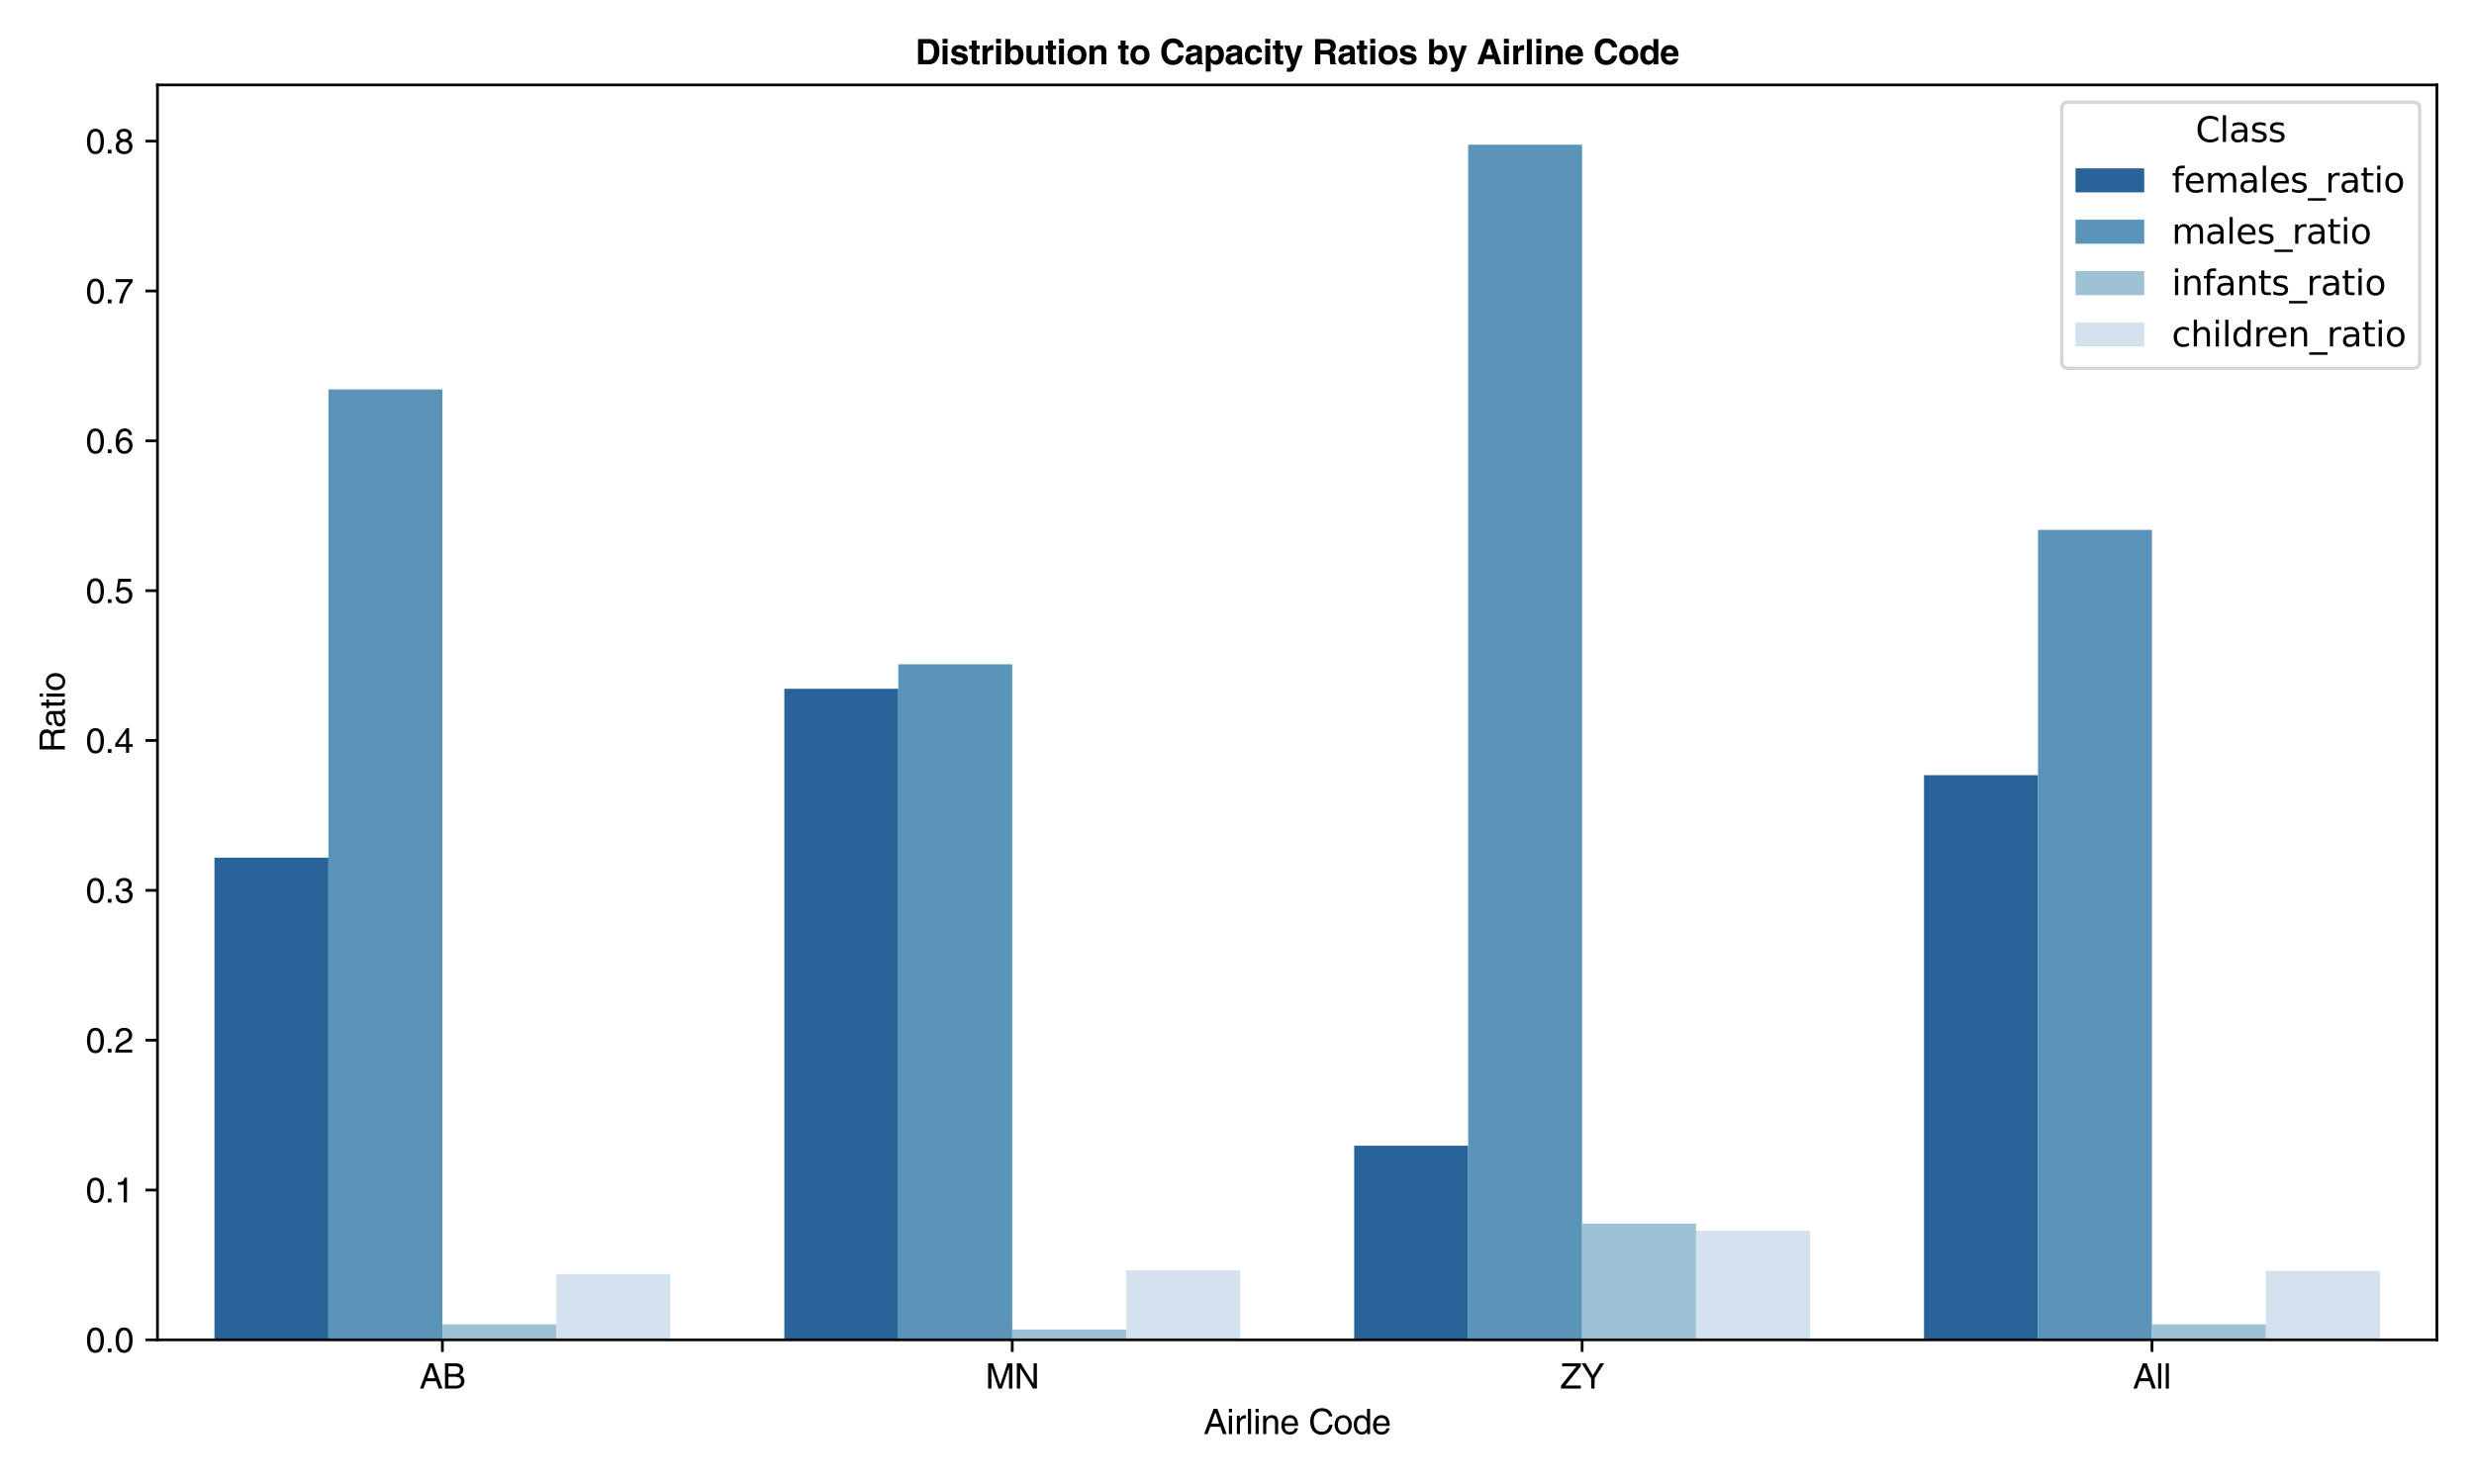 <?xml version="1.0" encoding="utf-8" standalone="no"?>
<!DOCTYPE svg PUBLIC "-//W3C//DTD SVG 1.1//EN"
  "http://www.w3.org/Graphics/SVG/1.1/DTD/svg11.dtd">
<svg xmlns:xlink="http://www.w3.org/1999/xlink" width="720pt" height="432pt" viewBox="0 0 720 432" xmlns="http://www.w3.org/2000/svg" version="1.1">
 <defs>
  <style type="text/css">*{stroke-linejoin: round; stroke-linecap: butt}</style>
 </defs>
 <g id="figure_1">
  <g id="patch_1">
   <path d="M 0 432 
L 720 432 
L 720 0 
L 0 0 
z
" style="fill: #ffffff"/>
  </g>
  <g id="axes_1">
   <g id="patch_2">
    <path d="M 45.83 390.04 
L 709.2 390.04 
L 709.2 24.72 
L 45.83 24.72 
z
" style="fill: #ffffff"/>
   </g>
   <g id="patch_3">
    <path d="M 62.414 390.04 
L 95.583 390.04 
L 95.583 249.686 
L 62.414 249.686 
z
" clip-path="url(#pcf939323c5)" style="fill: #296399"/>
   </g>
   <g id="patch_4">
    <path d="M 228.257 390.04 
L 261.425 390.04 
L 261.425 200.513 
L 228.257 200.513 
z
" clip-path="url(#pcf939323c5)" style="fill: #296399"/>
   </g>
   <g id="patch_5">
    <path d="M 394.099 390.04 
L 427.268 390.04 
L 427.268 333.524 
L 394.099 333.524 
z
" clip-path="url(#pcf939323c5)" style="fill: #296399"/>
   </g>
   <g id="patch_6">
    <path d="M 559.942 390.04 
L 593.11 390.04 
L 593.11 225.657 
L 559.942 225.657 
z
" clip-path="url(#pcf939323c5)" style="fill: #296399"/>
   </g>
   <g id="patch_7">
    <path d="M 95.583 390.04 
L 128.751 390.04 
L 128.751 113.354 
L 95.583 113.354 
z
" clip-path="url(#pcf939323c5)" style="fill: #5a94b9"/>
   </g>
   <g id="patch_8">
    <path d="M 261.425 390.04 
L 294.594 390.04 
L 294.594 193.377 
L 261.425 193.377 
z
" clip-path="url(#pcf939323c5)" style="fill: #5a94b9"/>
   </g>
   <g id="patch_9">
    <path d="M 427.268 390.04 
L 460.436 390.04 
L 460.436 42.116 
L 427.268 42.116 
z
" clip-path="url(#pcf939323c5)" style="fill: #5a94b9"/>
   </g>
   <g id="patch_10">
    <path d="M 593.11 390.04 
L 626.279 390.04 
L 626.279 154.26 
L 593.11 154.26 
z
" clip-path="url(#pcf939323c5)" style="fill: #5a94b9"/>
   </g>
   <g id="patch_11">
    <path d="M 128.751 390.04 
L 161.92 390.04 
L 161.92 385.513 
L 128.751 385.513 
z
" clip-path="url(#pcf939323c5)" style="fill: #9dc2d5"/>
   </g>
   <g id="patch_12">
    <path d="M 294.594 390.04 
L 327.762 390.04 
L 327.762 387.043 
L 294.594 387.043 
z
" clip-path="url(#pcf939323c5)" style="fill: #9dc2d5"/>
   </g>
   <g id="patch_13">
    <path d="M 460.436 390.04 
L 493.605 390.04 
L 493.605 356.197 
L 460.436 356.197 
z
" clip-path="url(#pcf939323c5)" style="fill: #9dc2d5"/>
   </g>
   <g id="patch_14">
    <path d="M 626.279 390.04 
L 659.447 390.04 
L 659.447 385.523 
L 626.279 385.523 
z
" clip-path="url(#pcf939323c5)" style="fill: #9dc2d5"/>
   </g>
   <g id="patch_15">
    <path d="M 161.92 390.04 
L 195.088 390.04 
L 195.088 370.888 
L 161.92 370.888 
z
" clip-path="url(#pcf939323c5)" style="fill: #d4e1ee"/>
   </g>
   <g id="patch_16">
    <path d="M 327.762 390.04 
L 360.931 390.04 
L 360.931 369.81 
L 327.762 369.81 
z
" clip-path="url(#pcf939323c5)" style="fill: #d4e1ee"/>
   </g>
   <g id="patch_17">
    <path d="M 493.605 390.04 
L 526.773 390.04 
L 526.773 358.289 
L 493.605 358.289 
z
" clip-path="url(#pcf939323c5)" style="fill: #d4e1ee"/>
   </g>
   <g id="patch_18">
    <path d="M 659.447 390.04 
L 692.616 390.04 
L 692.616 369.963 
L 659.447 369.963 
z
" clip-path="url(#pcf939323c5)" style="fill: #d4e1ee"/>
   </g>
   <g id="patch_19">
    <path d="M 128.751 390.04 
L 128.751 390.04 
L 128.751 390.04 
L 128.751 390.04 
z
" clip-path="url(#pcf939323c5)" style="fill: #296399"/>
   </g>
   <g id="patch_20">
    <path d="M 128.751 390.04 
L 128.751 390.04 
L 128.751 390.04 
L 128.751 390.04 
z
" clip-path="url(#pcf939323c5)" style="fill: #5a94b9"/>
   </g>
   <g id="patch_21">
    <path d="M 128.751 390.04 
L 128.751 390.04 
L 128.751 390.04 
L 128.751 390.04 
z
" clip-path="url(#pcf939323c5)" style="fill: #9dc2d5"/>
   </g>
   <g id="patch_22">
    <path d="M 128.751 390.04 
L 128.751 390.04 
L 128.751 390.04 
L 128.751 390.04 
z
" clip-path="url(#pcf939323c5)" style="fill: #d4e1ee"/>
   </g>
   <g id="matplotlib.axis_1">
    <g id="xtick_1">
     <g id="line2d_1">
      <defs>
       <path id="m47293a3d0d" d="M 0 0 
L 0 3.5 
" style="stroke: #000000; stroke-width: 0.8"/>
      </defs>
      <g>
       <use xlink:href="#m47293a3d0d" x="128.751" y="390.04" style="stroke: #000000; stroke-width: 0.8"/>
      </g>
     </g>
     <g id="text_1">
      <!-- AB -->
      <g transform="translate(122.081 404.22) scale(0.1 -0.1)">
       <defs>
        <path id="Helvetica-41" d="M 3053 1338 
L 3507 0 
L 4186 0 
L 2522 4595 
L 1818 4595 
L 90 0 
L 730 0 
L 1210 1338 
L 3053 1338 
z
M 1402 1888 
L 2138 3910 
L 2150 3910 
L 2829 1888 
L 1402 1888 
z
" transform="scale(0.016)"/>
        <path id="Helvetica-42" d="M 1094 4064 
L 2221 4064 
C 2912 4064 3174 3821 3174 3392 
C 3174 2829 2810 2650 2214 2650 
L 1094 2650 
L 1094 4064 
z
M 474 0 
L 2451 0 
C 3469 0 4013 621 4013 1357 
C 4013 2144 3482 2355 3181 2477 
C 3686 2714 3795 3136 3795 3437 
C 3795 4064 3354 4595 2496 4595 
L 474 4595 
L 474 0 
z
M 1094 2144 
L 2317 2144 
C 2822 2144 3392 2016 3392 1370 
C 3392 858 3066 531 2419 531 
L 1094 531 
L 1094 2144 
z
" transform="scale(0.016)"/>
       </defs>
       <use xlink:href="#Helvetica-41"/>
       <use xlink:href="#Helvetica-42" x="66.7"/>
      </g>
     </g>
    </g>
    <g id="xtick_2">
     <g id="line2d_2">
      <g>
       <use xlink:href="#m47293a3d0d" x="294.594" y="390.04" style="stroke: #000000; stroke-width: 0.8"/>
      </g>
     </g>
     <g id="text_2">
      <!-- MN -->
      <g transform="translate(286.819 404.22) scale(0.1 -0.1)">
       <defs>
        <path id="Helvetica-4d" d="M 4870 0 
L 4870 4595 
L 3987 4595 
L 2682 710 
L 2669 710 
L 1357 4595 
L 467 4595 
L 467 0 
L 1069 0 
L 1069 2714 
C 1069 2848 1056 3430 1056 3853 
L 1069 3853 
L 2362 0 
L 2976 0 
L 4269 3859 
L 4282 3859 
C 4282 3430 4269 2848 4269 2714 
L 4269 0 
L 4870 0 
z
" transform="scale(0.016)"/>
        <path id="Helvetica-4e" d="M 3533 883 
L 3520 883 
L 1222 4595 
L 486 4595 
L 486 0 
L 1088 0 
L 1088 3712 
L 1101 3712 
L 3437 0 
L 4134 0 
L 4134 4595 
L 3533 4595 
L 3533 883 
z
" transform="scale(0.016)"/>
       </defs>
       <use xlink:href="#Helvetica-4d"/>
       <use xlink:href="#Helvetica-4e" x="83.3"/>
      </g>
     </g>
    </g>
    <g id="xtick_3">
     <g id="line2d_3">
      <g>
       <use xlink:href="#m47293a3d0d" x="460.436" y="390.04" style="stroke: #000000; stroke-width: 0.8"/>
      </g>
     </g>
     <g id="text_3">
      <!-- ZY -->
      <g transform="translate(454.046 404.22) scale(0.1 -0.1)">
       <defs>
        <path id="Helvetica-5a" d="M 3763 550 
L 934 550 
L 3763 4058 
L 3763 4595 
L 358 4595 
L 358 4045 
L 2963 4045 
L 147 518 
L 147 0 
L 3763 0 
L 3763 550 
z
" transform="scale(0.016)"/>
        <path id="Helvetica-59" d="M 2445 1850 
L 4179 4595 
L 3450 4595 
L 2131 2387 
L 813 4595 
L 90 4595 
L 1824 1850 
L 1824 0 
L 2445 0 
L 2445 1850 
z
" transform="scale(0.016)"/>
       </defs>
       <use xlink:href="#Helvetica-5a"/>
       <use xlink:href="#Helvetica-59" x="61.1"/>
      </g>
     </g>
    </g>
    <g id="xtick_4">
     <g id="line2d_4">
      <g>
       <use xlink:href="#m47293a3d0d" x="626.279" y="390.04" style="stroke: #000000; stroke-width: 0.8"/>
      </g>
     </g>
     <g id="text_4">
      <!-- All -->
      <g transform="translate(620.723 404.22) scale(0.1 -0.1)">
       <defs>
        <path id="Helvetica-6c" d="M 992 4595 
L 429 4595 
L 429 0 
L 992 0 
L 992 4595 
z
" transform="scale(0.016)"/>
       </defs>
       <use xlink:href="#Helvetica-41"/>
       <use xlink:href="#Helvetica-6c" x="66.7"/>
       <use xlink:href="#Helvetica-6c" x="88.9"/>
      </g>
     </g>
    </g>
    <g id="text_5">
     <!-- Airline Code -->
     <g transform="translate(350.286 417.47) scale(0.1 -0.1)">
      <defs>
       <path id="Helvetica-69" d="M 992 3347 
L 429 3347 
L 429 0 
L 992 0 
L 992 3347 
z
M 992 3955 
L 992 4595 
L 429 4595 
L 429 3955 
L 992 3955 
z
" transform="scale(0.016)"/>
       <path id="Helvetica-72" d="M 1056 1946 
C 1056 2432 1389 2842 1914 2842 
L 2125 2842 
L 2125 3424 
C 2080 3437 2048 3443 1978 3443 
C 1555 3443 1261 3181 1037 2790 
L 1024 2790 
L 1024 3347 
L 493 3347 
L 493 0 
L 1056 0 
L 1056 1946 
z
" transform="scale(0.016)"/>
       <path id="Helvetica-6e" d="M 3142 2278 
C 3142 3232 2490 3443 1971 3443 
C 1395 3443 1082 3053 960 2874 
L 947 2874 
L 947 3347 
L 416 3347 
L 416 0 
L 979 0 
L 979 1824 
C 979 2733 1542 2938 1862 2938 
C 2413 2938 2579 2643 2579 2061 
L 2579 0 
L 3142 0 
L 3142 2278 
z
" transform="scale(0.016)"/>
       <path id="Helvetica-65" d="M 2694 1050 
C 2675 800 2362 390 1830 390 
C 1184 390 858 794 858 1491 
L 3302 1491 
C 3302 2675 2829 3443 1862 3443 
C 755 3443 256 2618 256 1581 
C 256 614 813 -96 1754 -96 
C 2291 -96 2509 32 2662 134 
C 3085 416 3238 890 3258 1050 
L 2694 1050 
z
M 858 1939 
C 858 2458 1267 2938 1786 2938 
C 2470 2938 2688 2458 2720 1939 
L 858 1939 
z
" transform="scale(0.016)"/>
       <path id="Helvetica-20" transform="scale(0.016)"/>
       <path id="Helvetica-43" d="M 4314 3213 
C 4224 3981 3610 4717 2426 4717 
C 1088 4717 282 3738 282 2323 
C 282 557 1306 -122 2349 -122 
C 2694 -122 4102 -45 4358 1690 
L 3757 1690 
C 3546 621 2848 429 2445 429 
C 1306 429 922 1261 922 2342 
C 922 3552 1594 4166 2426 4166 
C 2867 4166 3539 4019 3712 3213 
L 4314 3213 
z
" transform="scale(0.016)"/>
       <path id="Helvetica-6f" d="M 224 1677 
C 224 813 710 -90 1779 -90 
C 2848 -90 3334 813 3334 1677 
C 3334 2541 2848 3443 1779 3443 
C 710 3443 224 2541 224 1677 
z
M 806 1677 
C 806 2125 973 2957 1779 2957 
C 2586 2957 2752 2125 2752 1677 
C 2752 1229 2586 397 1779 397 
C 973 397 806 1229 806 1677 
z
" transform="scale(0.016)"/>
       <path id="Helvetica-64" d="M 3194 4595 
L 2630 4595 
L 2630 2918 
L 2618 2874 
C 2483 3066 2227 3443 1619 3443 
C 730 3443 224 2714 224 1773 
C 224 973 557 -96 1696 -96 
C 2022 -96 2406 6 2650 461 
L 2662 461 
L 2662 0 
L 3194 0 
L 3194 4595 
z
M 806 1683 
C 806 2112 851 2938 1722 2938 
C 2534 2938 2624 2061 2624 1517 
C 2624 627 2067 390 1709 390 
C 1094 390 806 947 806 1683 
z
" transform="scale(0.016)"/>
      </defs>
      <use xlink:href="#Helvetica-41"/>
      <use xlink:href="#Helvetica-69" x="66.7"/>
      <use xlink:href="#Helvetica-72" x="88.9"/>
      <use xlink:href="#Helvetica-6c" x="122.2"/>
      <use xlink:href="#Helvetica-69" x="144.4"/>
      <use xlink:href="#Helvetica-6e" x="166.6"/>
      <use xlink:href="#Helvetica-65" x="222.2"/>
      <use xlink:href="#Helvetica-20" x="277.8"/>
      <use xlink:href="#Helvetica-43" x="305.6"/>
      <use xlink:href="#Helvetica-6f" x="377.8"/>
      <use xlink:href="#Helvetica-64" x="433.4"/>
      <use xlink:href="#Helvetica-65" x="489"/>
     </g>
    </g>
   </g>
   <g id="matplotlib.axis_2">
    <g id="ytick_1">
     <g id="line2d_5">
      <defs>
       <path id="m0759ba0b8a" d="M 0 0 
L -3.5 0 
" style="stroke: #000000; stroke-width: 0.8"/>
      </defs>
      <g>
       <use xlink:href="#m0759ba0b8a" x="45.83" y="390.04" style="stroke: #000000; stroke-width: 0.8"/>
      </g>
     </g>
     <g id="text_6">
      <!-- 0.0 -->
      <g transform="translate(24.932 393.63) scale(0.1 -0.1)">
       <defs>
        <path id="Helvetica-30" d="M 2720 2189 
C 2720 1062 2426 384 1779 384 
C 1133 384 838 1062 838 2189 
C 838 3315 1133 3994 1779 3994 
C 2426 3994 2720 3315 2720 2189 
z
M 3322 2189 
C 3322 3123 3072 4499 1779 4499 
C 486 4499 237 3123 237 2189 
C 237 1254 486 -122 1779 -122 
C 3072 -122 3322 1254 3322 2189 
z
" transform="scale(0.016)"/>
        <path id="Helvetica-2e" d="M 1222 678 
L 557 678 
L 557 0 
L 1222 0 
L 1222 678 
z
" transform="scale(0.016)"/>
       </defs>
       <use xlink:href="#Helvetica-30"/>
       <use xlink:href="#Helvetica-2e" x="55.6"/>
       <use xlink:href="#Helvetica-30" x="83.4"/>
      </g>
     </g>
    </g>
    <g id="ytick_2">
     <g id="line2d_6">
      <g>
       <use xlink:href="#m0759ba0b8a" x="45.83" y="346.421" style="stroke: #000000; stroke-width: 0.8"/>
      </g>
     </g>
     <g id="text_7">
      <!-- 0.1 -->
      <g transform="translate(24.932 350.011) scale(0.1 -0.1)">
       <defs>
        <path id="Helvetica-31" d="M 2298 4499 
L 1856 4499 
C 1677 3763 1376 3693 646 3642 
L 646 3194 
L 1696 3194 
L 1696 0 
L 2298 0 
L 2298 4499 
z
" transform="scale(0.016)"/>
       </defs>
       <use xlink:href="#Helvetica-30"/>
       <use xlink:href="#Helvetica-2e" x="55.6"/>
       <use xlink:href="#Helvetica-31" x="83.4"/>
      </g>
     </g>
    </g>
    <g id="ytick_3">
     <g id="line2d_7">
      <g>
       <use xlink:href="#m0759ba0b8a" x="45.83" y="302.802" style="stroke: #000000; stroke-width: 0.8"/>
      </g>
     </g>
     <g id="text_8">
      <!-- 0.2 -->
      <g transform="translate(24.932 306.392) scale(0.1 -0.1)">
       <defs>
        <path id="Helvetica-32" d="M 845 2886 
C 864 3200 902 3994 1754 3994 
C 2413 3994 2643 3539 2643 3181 
C 2643 2592 2298 2406 1818 2131 
L 1222 1786 
C 621 1434 198 934 166 0 
L 3245 0 
L 3245 531 
L 800 531 
C 826 704 960 1056 1574 1395 
L 2042 1651 
C 2714 2010 3245 2349 3245 3155 
C 3245 3994 2618 4499 1837 4499 
C 1350 4499 282 4352 282 2886 
L 845 2886 
z
" transform="scale(0.016)"/>
       </defs>
       <use xlink:href="#Helvetica-30"/>
       <use xlink:href="#Helvetica-2e" x="55.6"/>
       <use xlink:href="#Helvetica-32" x="83.4"/>
      </g>
     </g>
    </g>
    <g id="ytick_4">
     <g id="line2d_8">
      <g>
       <use xlink:href="#m0759ba0b8a" x="45.83" y="259.183" style="stroke: #000000; stroke-width: 0.8"/>
      </g>
     </g>
     <g id="text_9">
      <!-- 0.3 -->
      <g transform="translate(24.932 262.773) scale(0.1 -0.1)">
       <defs>
        <path id="Helvetica-33" d="M 1434 2074 
C 1517 2074 1606 2080 1690 2080 
C 2074 2080 2739 2010 2739 1254 
C 2739 736 2336 384 1760 384 
C 922 384 819 954 800 1376 
L 218 1376 
C 256 858 390 339 890 77 
C 1107 -38 1389 -122 1722 -122 
C 2867 -122 3341 589 3341 1325 
C 3341 1926 3027 2234 2592 2374 
L 2592 2387 
C 2835 2464 3168 2739 3168 3315 
C 3168 4000 2650 4499 1779 4499 
C 595 4499 326 3686 326 3027 
L 877 3027 
C 902 3341 954 3994 1754 3994 
C 2426 3994 2586 3552 2586 3283 
C 2586 2720 2163 2547 1728 2547 
C 1632 2547 1530 2554 1434 2560 
L 1434 2074 
z
" transform="scale(0.016)"/>
       </defs>
       <use xlink:href="#Helvetica-30"/>
       <use xlink:href="#Helvetica-2e" x="55.6"/>
       <use xlink:href="#Helvetica-33" x="83.4"/>
      </g>
     </g>
    </g>
    <g id="ytick_5">
     <g id="line2d_9">
      <g>
       <use xlink:href="#m0759ba0b8a" x="45.83" y="215.564" style="stroke: #000000; stroke-width: 0.8"/>
      </g>
     </g>
     <g id="text_10">
      <!-- 0.4 -->
      <g transform="translate(24.932 219.153) scale(0.1 -0.1)">
       <defs>
        <path id="Helvetica-34" d="M 3347 1094 
L 3347 1581 
L 2688 1581 
L 2688 4499 
L 2221 4499 
L 160 1645 
L 160 1094 
L 2125 1094 
L 2125 0 
L 2688 0 
L 2688 1094 
L 3347 1094 
z
M 2112 3622 
L 2125 3622 
L 2125 1581 
L 678 1581 
L 2112 3622 
z
" transform="scale(0.016)"/>
       </defs>
       <use xlink:href="#Helvetica-30"/>
       <use xlink:href="#Helvetica-2e" x="55.6"/>
       <use xlink:href="#Helvetica-34" x="83.4"/>
      </g>
     </g>
    </g>
    <g id="ytick_6">
     <g id="line2d_10">
      <g>
       <use xlink:href="#m0759ba0b8a" x="45.83" y="171.944" style="stroke: #000000; stroke-width: 0.8"/>
      </g>
     </g>
     <g id="text_11">
      <!-- 0.5 -->
      <g transform="translate(24.932 175.534) scale(0.1 -0.1)">
       <defs>
        <path id="Helvetica-35" d="M 1133 3853 
L 3040 3853 
L 3040 4403 
L 710 4403 
L 371 1990 
L 858 1965 
C 1069 2240 1363 2394 1690 2394 
C 2246 2394 2688 2042 2688 1395 
C 2688 832 2323 365 1741 365 
C 1235 365 845 595 787 1120 
L 205 1120 
C 314 115 1069 -122 1658 -122 
C 3066 -122 3290 960 3290 1459 
C 3290 2387 2541 2899 1811 2899 
C 1408 2899 1133 2765 941 2618 
L 1133 3853 
z
" transform="scale(0.016)"/>
       </defs>
       <use xlink:href="#Helvetica-30"/>
       <use xlink:href="#Helvetica-2e" x="55.6"/>
       <use xlink:href="#Helvetica-35" x="83.4"/>
      </g>
     </g>
    </g>
    <g id="ytick_7">
     <g id="line2d_11">
      <g>
       <use xlink:href="#m0759ba0b8a" x="45.83" y="128.325" style="stroke: #000000; stroke-width: 0.8"/>
      </g>
     </g>
     <g id="text_12">
      <!-- 0.6 -->
      <g transform="translate(24.932 131.915) scale(0.1 -0.1)">
       <defs>
        <path id="Helvetica-36" d="M 3219 3302 
C 3162 4218 2426 4499 1907 4499 
C 563 4499 243 3078 243 2093 
C 243 1504 320 954 589 531 
C 909 32 1402 -122 1747 -122 
C 2381 -122 2650 51 2886 314 
C 3194 646 3315 979 3315 1440 
C 3315 2515 2458 2867 1907 2867 
C 1293 2867 979 2560 838 2317 
L 826 2330 
C 826 2803 1011 3994 1894 3994 
C 2381 3994 2598 3699 2669 3302 
L 3219 3302 
z
M 902 1382 
C 902 1914 1203 2362 1824 2362 
C 2522 2362 2733 1811 2733 1414 
C 2733 806 2387 384 1850 384 
C 1190 384 902 902 902 1382 
z
" transform="scale(0.016)"/>
       </defs>
       <use xlink:href="#Helvetica-30"/>
       <use xlink:href="#Helvetica-2e" x="55.6"/>
       <use xlink:href="#Helvetica-36" x="83.4"/>
      </g>
     </g>
    </g>
    <g id="ytick_8">
     <g id="line2d_12">
      <g>
       <use xlink:href="#m0759ba0b8a" x="45.83" y="84.706" style="stroke: #000000; stroke-width: 0.8"/>
      </g>
     </g>
     <g id="text_13">
      <!-- 0.7 -->
      <g transform="translate(24.932 88.296) scale(0.1 -0.1)">
       <defs>
        <path id="Helvetica-37" d="M 237 3853 
L 2714 3853 
C 1850 2848 1030 1235 877 0 
L 1498 0 
C 1824 2010 2899 3443 3347 3910 
L 3347 4403 
L 237 4403 
L 237 3853 
z
" transform="scale(0.016)"/>
       </defs>
       <use xlink:href="#Helvetica-30"/>
       <use xlink:href="#Helvetica-2e" x="55.6"/>
       <use xlink:href="#Helvetica-37" x="83.4"/>
      </g>
     </g>
    </g>
    <g id="ytick_9">
     <g id="line2d_13">
      <g>
       <use xlink:href="#m0759ba0b8a" x="45.83" y="41.087" style="stroke: #000000; stroke-width: 0.8"/>
      </g>
     </g>
     <g id="text_14">
      <!-- 0.8 -->
      <g transform="translate(24.932 44.677) scale(0.1 -0.1)">
       <defs>
        <path id="Helvetica-38" d="M 3149 3341 
C 3149 3866 2758 4499 1760 4499 
C 685 4499 397 3731 397 3264 
C 397 2842 621 2534 1005 2387 
C 531 2195 243 1843 243 1293 
C 243 1075 243 589 704 224 
C 1062 -58 1536 -122 1786 -122 
C 2848 -122 3309 576 3309 1299 
C 3309 1638 3181 2138 2573 2394 
C 2771 2496 3149 2694 3149 3341 
z
M 1773 2112 
C 2285 2112 2707 1843 2707 1235 
C 2707 531 2214 384 1805 384 
C 1024 384 845 922 845 1280 
C 845 1696 1139 2112 1773 2112 
z
M 1766 2598 
C 1357 2598 979 2861 979 3290 
C 979 3578 1126 3994 1728 3994 
C 2387 3994 2566 3597 2566 3322 
C 2566 2912 2253 2598 1766 2598 
z
" transform="scale(0.016)"/>
       </defs>
       <use xlink:href="#Helvetica-30"/>
       <use xlink:href="#Helvetica-2e" x="55.6"/>
       <use xlink:href="#Helvetica-38" x="83.4"/>
      </g>
     </g>
    </g>
    <g id="text_15">
     <!-- Ratio -->
     <g transform="translate(18.861 219.05) rotate(-90) scale(0.1 -0.1)">
      <defs>
       <path id="Helvetica-52" d="M 1184 1971 
L 2688 1971 
C 3430 1971 3507 1530 3507 1152 
C 3507 979 3526 282 3616 0 
L 4378 0 
L 4378 102 
C 4186 211 4154 307 4147 563 
L 4109 1395 
C 4083 2035 3821 2150 3558 2259 
C 3853 2432 4198 2682 4198 3360 
C 4198 4333 3443 4595 2688 4595 
L 563 4595 
L 563 0 
L 1184 0 
L 1184 1971 
z
M 1184 4064 
L 2733 4064 
C 3040 4064 3558 4006 3558 3296 
C 3558 2618 3078 2502 2624 2502 
L 1184 2502 
L 1184 4064 
z
" transform="scale(0.016)"/>
       <path id="Helvetica-61" d="M 915 2330 
C 954 2586 1043 2976 1683 2976 
C 2214 2976 2470 2784 2470 2432 
C 2470 2099 2310 2048 2176 2035 
L 1248 1920 
C 314 1805 230 1152 230 870 
C 230 294 666 -96 1280 -96 
C 1933 -96 2272 211 2490 448 
C 2509 192 2586 -64 3085 -64 
C 3213 -64 3296 -26 3392 0 
L 3392 410 
C 3328 397 3258 384 3206 384 
C 3091 384 3021 442 3021 582 
L 3021 2509 
C 3021 3366 2048 3443 1779 3443 
C 954 3443 422 3130 397 2330 
L 915 2330 
z
M 2458 1158 
C 2458 710 1946 371 1421 371 
C 998 371 813 589 813 954 
C 813 1376 1254 1459 1530 1498 
C 2227 1587 2368 1638 2458 1709 
L 2458 1158 
z
" transform="scale(0.016)"/>
       <path id="Helvetica-74" d="M 1645 2880 
L 1645 3347 
L 1107 3347 
L 1107 4282 
L 544 4282 
L 544 3347 
L 90 3347 
L 90 2880 
L 544 2880 
L 544 672 
C 544 269 666 -45 1222 -45 
C 1280 -45 1440 -19 1645 0 
L 1645 442 
L 1446 442 
C 1331 442 1107 442 1107 704 
L 1107 2880 
L 1645 2880 
z
" transform="scale(0.016)"/>
      </defs>
      <use xlink:href="#Helvetica-52"/>
      <use xlink:href="#Helvetica-61" x="72.2"/>
      <use xlink:href="#Helvetica-74" x="127.8"/>
      <use xlink:href="#Helvetica-69" x="155.6"/>
      <use xlink:href="#Helvetica-6f" x="177.8"/>
     </g>
    </g>
   </g>
   <g id="line2d_14">
    <path clip-path="url(#pcf939323c5)" style="fill: none; stroke: #424242; stroke-width: 2.25; stroke-linecap: square"/>
   </g>
   <g id="line2d_15">
    <path clip-path="url(#pcf939323c5)" style="fill: none; stroke: #424242; stroke-width: 2.25; stroke-linecap: square"/>
   </g>
   <g id="line2d_16">
    <path clip-path="url(#pcf939323c5)" style="fill: none; stroke: #424242; stroke-width: 2.25; stroke-linecap: square"/>
   </g>
   <g id="line2d_17">
    <path clip-path="url(#pcf939323c5)" style="fill: none; stroke: #424242; stroke-width: 2.25; stroke-linecap: square"/>
   </g>
   <g id="line2d_18">
    <path clip-path="url(#pcf939323c5)" style="fill: none; stroke: #424242; stroke-width: 2.25; stroke-linecap: square"/>
   </g>
   <g id="line2d_19">
    <path clip-path="url(#pcf939323c5)" style="fill: none; stroke: #424242; stroke-width: 2.25; stroke-linecap: square"/>
   </g>
   <g id="line2d_20">
    <path clip-path="url(#pcf939323c5)" style="fill: none; stroke: #424242; stroke-width: 2.25; stroke-linecap: square"/>
   </g>
   <g id="line2d_21">
    <path clip-path="url(#pcf939323c5)" style="fill: none; stroke: #424242; stroke-width: 2.25; stroke-linecap: square"/>
   </g>
   <g id="line2d_22">
    <path clip-path="url(#pcf939323c5)" style="fill: none; stroke: #424242; stroke-width: 2.25; stroke-linecap: square"/>
   </g>
   <g id="line2d_23">
    <path clip-path="url(#pcf939323c5)" style="fill: none; stroke: #424242; stroke-width: 2.25; stroke-linecap: square"/>
   </g>
   <g id="line2d_24">
    <path clip-path="url(#pcf939323c5)" style="fill: none; stroke: #424242; stroke-width: 2.25; stroke-linecap: square"/>
   </g>
   <g id="line2d_25">
    <path clip-path="url(#pcf939323c5)" style="fill: none; stroke: #424242; stroke-width: 2.25; stroke-linecap: square"/>
   </g>
   <g id="line2d_26">
    <path clip-path="url(#pcf939323c5)" style="fill: none; stroke: #424242; stroke-width: 2.25; stroke-linecap: square"/>
   </g>
   <g id="line2d_27">
    <path clip-path="url(#pcf939323c5)" style="fill: none; stroke: #424242; stroke-width: 2.25; stroke-linecap: square"/>
   </g>
   <g id="line2d_28">
    <path clip-path="url(#pcf939323c5)" style="fill: none; stroke: #424242; stroke-width: 2.25; stroke-linecap: square"/>
   </g>
   <g id="line2d_29">
    <path clip-path="url(#pcf939323c5)" style="fill: none; stroke: #424242; stroke-width: 2.25; stroke-linecap: square"/>
   </g>
   <g id="patch_23">
    <path d="M 45.83 390.04 
L 45.83 24.72 
" style="fill: none; stroke: #000000; stroke-width: 0.8; stroke-linejoin: miter; stroke-linecap: square"/>
   </g>
   <g id="patch_24">
    <path d="M 709.2 390.04 
L 709.2 24.72 
" style="fill: none; stroke: #000000; stroke-width: 0.8; stroke-linejoin: miter; stroke-linecap: square"/>
   </g>
   <g id="patch_25">
    <path d="M 45.83 390.04 
L 709.2 390.04 
" style="fill: none; stroke: #000000; stroke-width: 0.8; stroke-linejoin: miter; stroke-linecap: square"/>
   </g>
   <g id="patch_26">
    <path d="M 45.83 24.72 
L 709.2 24.72 
" style="fill: none; stroke: #000000; stroke-width: 0.8; stroke-linejoin: miter; stroke-linecap: square"/>
   </g>
   <g id="text_16">
    <!-- Distribution to Capacity Ratios by Airline Code -->
    <g transform="translate(266.393 18.72) scale(0.1 -0.1)">
     <defs>
      <path id="HelveticaCE-Bold-44" d="M 486 0 
L 2477 0 
C 3994 0 4384 1421 4384 2406 
C 4384 3277 4064 4595 2515 4595 
L 486 4595 
L 486 0 
z
M 1427 3802 
L 2349 3802 
C 2758 3802 3405 3693 3405 2336 
C 3405 1581 3142 794 2362 794 
L 1427 794 
L 1427 3802 
z
" transform="scale(0.016)"/>
      <path id="HelveticaCE-Bold-69" d="M 442 3405 
L 442 0 
L 1338 0 
L 1338 3405 
L 442 3405 
z
M 1338 4640 
L 442 4640 
L 442 3808 
L 1338 3808 
L 1338 4640 
z
" transform="scale(0.016)"/>
      <path id="HelveticaCE-Bold-73" d="M 3219 2368 
C 3149 3328 2355 3494 1690 3494 
C 627 3494 314 2854 314 2355 
C 314 1082 2426 1510 2426 941 
C 2426 813 2317 589 1856 589 
C 1293 589 1114 800 1114 1088 
L 192 1088 
C 218 179 1056 -90 1830 -90 
C 2362 -90 3322 90 3322 1082 
C 3322 2336 1190 1946 1190 2483 
C 1190 2630 1254 2816 1741 2816 
C 2227 2816 2304 2586 2342 2368 
L 3219 2368 
z
" transform="scale(0.016)"/>
      <path id="HelveticaCE-Bold-74" d="M 1421 4326 
L 525 4326 
L 525 3405 
L 64 3405 
L 64 2765 
L 525 2765 
L 525 698 
C 525 256 666 -38 1440 -38 
L 1555 -38 
C 1696 -38 1837 -32 1978 -26 
L 1978 653 
C 1914 646 1850 640 1792 640 
C 1427 640 1421 717 1421 915 
L 1421 2765 
L 1978 2765 
L 1978 3405 
L 1421 3405 
L 1421 4326 
z
" transform="scale(0.016)"/>
      <path id="HelveticaCE-Bold-72" d="M 410 0 
L 1306 0 
L 1306 1773 
C 1306 2150 1434 2586 2131 2586 
C 2214 2586 2310 2586 2387 2573 
L 2387 3482 
C 2330 3488 2272 3494 2214 3494 
C 1670 3494 1466 3162 1280 2816 
L 1267 2816 
L 1267 3405 
L 410 3405 
L 410 0 
z
" transform="scale(0.016)"/>
      <path id="HelveticaCE-Bold-62" d="M 2778 1677 
C 2778 1274 2618 646 2042 646 
C 1472 646 1248 1120 1248 1626 
C 1248 2170 1402 2720 2016 2720 
C 2586 2720 2778 2214 2778 1677 
z
M 1286 4595 
L 390 4595 
L 390 0 
L 1267 0 
L 1267 429 
L 1280 429 
C 1498 45 1894 -90 2266 -90 
C 3277 -90 3699 806 3699 1741 
C 3699 2918 3034 3494 2285 3494 
C 1709 3494 1440 3181 1299 2963 
L 1286 2963 
L 1286 4595 
z
" transform="scale(0.016)"/>
      <path id="HelveticaCE-Bold-75" d="M 3488 3405 
L 2592 3405 
L 2592 1440 
C 2592 832 2195 666 1901 666 
C 1626 666 1318 768 1318 1293 
L 1318 3405 
L 422 3405 
L 422 1165 
C 422 294 909 -90 1581 -90 
C 2054 -90 2413 115 2618 480 
L 2630 480 
L 2630 0 
L 3488 0 
L 3488 3405 
z
" transform="scale(0.016)"/>
      <path id="HelveticaCE-Bold-6f" d="M 3699 1702 
C 3699 2931 2874 3494 1958 3494 
C 1043 3494 218 2931 218 1702 
C 218 474 1043 -90 1958 -90 
C 2874 -90 3699 474 3699 1702 
z
M 2778 1702 
C 2778 1267 2650 666 1958 666 
C 1267 666 1139 1267 1139 1702 
C 1139 2138 1267 2739 1958 2739 
C 2650 2739 2778 2138 2778 1702 
z
" transform="scale(0.016)"/>
      <path id="HelveticaCE-Bold-6e" d="M 3494 2355 
C 3494 3104 2976 3494 2310 3494 
C 1664 3494 1408 3110 1286 2906 
L 1274 2906 
L 1274 3405 
L 416 3405 
L 416 0 
L 1312 0 
L 1312 1952 
C 1312 2470 1619 2739 2016 2739 
C 2586 2739 2598 2317 2598 2067 
L 2598 0 
L 3494 0 
L 3494 2355 
z
" transform="scale(0.016)"/>
      <path id="HelveticaCE-Bold-20" transform="scale(0.016)"/>
      <path id="HelveticaCE-Bold-43" d="M 4378 3091 
C 4326 3770 3770 4717 2394 4717 
C 1210 4717 282 3898 282 2291 
C 282 704 1158 -122 2381 -122 
C 3533 -122 4186 576 4378 1574 
L 3418 1574 
C 3302 1011 2931 710 2400 710 
C 1587 710 1261 1453 1261 2278 
C 1261 3578 1939 3885 2400 3885 
C 3194 3885 3341 3366 3418 3091 
L 4378 3091 
z
" transform="scale(0.016)"/>
      <path id="HelveticaCE-Bold-61" d="M 3174 2509 
C 3174 3347 2298 3494 1818 3494 
C 1120 3494 397 3347 294 2304 
L 1158 2304 
C 1184 2502 1261 2778 1709 2778 
C 1939 2778 2298 2758 2298 2381 
C 2298 2189 2125 2131 1984 2112 
L 1178 1990 
C 608 1907 186 1568 186 902 
C 186 198 710 -90 1222 -90 
C 1830 -90 2118 192 2323 403 
C 2342 211 2355 160 2406 0 
L 3373 0 
L 3373 134 
C 3264 173 3174 262 3174 666 
L 3174 2509 
z
M 2298 1222 
C 2298 806 1894 550 1498 550 
C 1325 550 1082 646 1082 960 
C 1082 1331 1357 1414 1690 1472 
C 2061 1530 2208 1587 2298 1658 
L 2298 1222 
z
" transform="scale(0.016)"/>
      <path id="HelveticaCE-Bold-70" d="M 1254 1626 
C 1254 2170 1402 2720 2016 2720 
C 2586 2720 2778 2214 2778 1677 
C 2778 1274 2618 646 2042 646 
C 1472 646 1254 1120 1254 1626 
z
M 1254 3405 
L 397 3405 
L 397 -1325 
L 1293 -1325 
L 1293 435 
L 1306 435 
C 1414 250 1638 -90 2266 -90 
C 3277 -90 3699 806 3699 1741 
C 3699 2918 3034 3494 2285 3494 
C 1683 3494 1434 3181 1267 2912 
L 1254 2912 
L 1254 3405 
z
" transform="scale(0.016)"/>
      <path id="HelveticaCE-Bold-63" d="M 2438 1242 
C 2438 1082 2285 646 1830 646 
C 1152 646 1139 1382 1139 1754 
C 1139 2176 1286 2739 1850 2739 
C 2266 2765 2406 2413 2445 2189 
L 3354 2189 
C 3270 3251 2387 3494 1850 3494 
C 698 3494 218 2707 218 1606 
C 218 890 512 -90 1792 -90 
C 3040 -90 3315 890 3347 1242 
L 2438 1242 
z
" transform="scale(0.016)"/>
      <path id="HelveticaCE-Bold-79" d="M 3450 3405 
L 2502 3405 
L 1805 896 
L 1792 896 
L 1062 3405 
L 64 3405 
L 1318 -141 
C 1235 -608 1056 -653 730 -653 
C 653 -653 595 -646 557 -640 
L 557 -1357 
C 685 -1363 838 -1370 960 -1370 
C 1741 -1370 1856 -1203 2278 58 
L 3450 3405 
z
" transform="scale(0.016)"/>
      <path id="HelveticaCE-Bold-52" d="M 486 0 
L 1427 0 
L 1427 1798 
L 2419 1798 
C 3130 1798 3168 1555 3168 928 
C 3168 454 3206 218 3270 0 
L 4333 0 
L 4333 122 
C 4128 198 4128 365 4128 1037 
C 4128 1894 3923 2035 3546 2202 
C 4000 2355 4256 2790 4256 3296 
C 4256 3693 4032 4595 2810 4595 
L 486 4595 
L 486 0 
z
M 1427 2573 
L 1427 3802 
L 2624 3802 
C 3187 3802 3296 3443 3296 3200 
C 3296 2746 3053 2573 2554 2573 
L 1427 2573 
z
" transform="scale(0.016)"/>
      <path id="HelveticaCE-Bold-41" d="M 1459 947 
L 3155 947 
L 3450 0 
L 4493 0 
L 2874 4595 
L 1766 4595 
L 128 0 
L 1139 0 
L 1459 947 
z
M 2304 3558 
L 2317 3558 
L 2886 1741 
L 1715 1741 
L 2304 3558 
z
" transform="scale(0.016)"/>
      <path id="HelveticaCE-Bold-6c" d="M 1338 4595 
L 442 4595 
L 442 0 
L 1338 0 
L 1338 4595 
z
" transform="scale(0.016)"/>
      <path id="HelveticaCE-Bold-65" d="M 2419 998 
C 2349 755 2093 627 1843 627 
C 1120 627 1069 1203 1043 1459 
L 3379 1459 
L 3379 1619 
C 3379 3174 2451 3494 1779 3494 
C 288 3494 147 2182 147 1773 
C 147 371 883 -90 1843 -90 
C 2426 -90 3104 179 3341 998 
L 2419 998 
z
M 1069 2042 
C 1120 2490 1344 2758 1766 2758 
C 2054 2758 2406 2592 2458 2042 
L 1069 2042 
z
" transform="scale(0.016)"/>
      <path id="HelveticaCE-Bold-64" d="M 3526 4595 
L 2630 4595 
L 2630 2963 
L 2618 2963 
C 2477 3181 2208 3494 1632 3494 
C 883 3494 218 2918 218 1741 
C 218 806 640 -90 1651 -90 
C 2022 -90 2419 45 2637 429 
L 2650 429 
L 2650 0 
L 3526 0 
L 3526 4595 
z
M 1139 1677 
C 1139 2214 1331 2720 1901 2720 
C 2515 2720 2669 2170 2669 1626 
C 2669 1120 2445 646 1875 646 
C 1299 646 1139 1274 1139 1677 
z
" transform="scale(0.016)"/>
     </defs>
     <use xlink:href="#HelveticaCE-Bold-44"/>
     <use xlink:href="#HelveticaCE-Bold-69" x="72.2"/>
     <use xlink:href="#HelveticaCE-Bold-73" x="100"/>
     <use xlink:href="#HelveticaCE-Bold-74" x="155.6"/>
     <use xlink:href="#HelveticaCE-Bold-72" x="188.9"/>
     <use xlink:href="#HelveticaCE-Bold-69" x="227.8"/>
     <use xlink:href="#HelveticaCE-Bold-62" x="255.6"/>
     <use xlink:href="#HelveticaCE-Bold-75" x="316.7"/>
     <use xlink:href="#HelveticaCE-Bold-74" x="377.8"/>
     <use xlink:href="#HelveticaCE-Bold-69" x="411.1"/>
     <use xlink:href="#HelveticaCE-Bold-6f" x="438.9"/>
     <use xlink:href="#HelveticaCE-Bold-6e" x="500"/>
     <use xlink:href="#HelveticaCE-Bold-20" x="561.1"/>
     <use xlink:href="#HelveticaCE-Bold-74" x="588.9"/>
     <use xlink:href="#HelveticaCE-Bold-6f" x="622.2"/>
     <use xlink:href="#HelveticaCE-Bold-20" x="683.3"/>
     <use xlink:href="#HelveticaCE-Bold-43" x="711.1"/>
     <use xlink:href="#HelveticaCE-Bold-61" x="783.3"/>
     <use xlink:href="#HelveticaCE-Bold-70" x="838.9"/>
     <use xlink:href="#HelveticaCE-Bold-61" x="900"/>
     <use xlink:href="#HelveticaCE-Bold-63" x="955.6"/>
     <use xlink:href="#HelveticaCE-Bold-69" x="1011.2"/>
     <use xlink:href="#HelveticaCE-Bold-74" x="1039"/>
     <use xlink:href="#HelveticaCE-Bold-79" x="1072.3"/>
     <use xlink:href="#HelveticaCE-Bold-20" x="1127.9"/>
     <use xlink:href="#HelveticaCE-Bold-52" x="1155.7"/>
     <use xlink:href="#HelveticaCE-Bold-61" x="1227.9"/>
     <use xlink:href="#HelveticaCE-Bold-74" x="1283.5"/>
     <use xlink:href="#HelveticaCE-Bold-69" x="1316.8"/>
     <use xlink:href="#HelveticaCE-Bold-6f" x="1344.6"/>
     <use xlink:href="#HelveticaCE-Bold-73" x="1405.7"/>
     <use xlink:href="#HelveticaCE-Bold-20" x="1461.3"/>
     <use xlink:href="#HelveticaCE-Bold-62" x="1489.1"/>
     <use xlink:href="#HelveticaCE-Bold-79" x="1550.2"/>
     <use xlink:href="#HelveticaCE-Bold-20" x="1605.8"/>
     <use xlink:href="#HelveticaCE-Bold-41" x="1633.6"/>
     <use xlink:href="#HelveticaCE-Bold-69" x="1705.8"/>
     <use xlink:href="#HelveticaCE-Bold-72" x="1733.6"/>
     <use xlink:href="#HelveticaCE-Bold-6c" x="1772.5"/>
     <use xlink:href="#HelveticaCE-Bold-69" x="1800.3"/>
     <use xlink:href="#HelveticaCE-Bold-6e" x="1828.1"/>
     <use xlink:href="#HelveticaCE-Bold-65" x="1889.2"/>
     <use xlink:href="#HelveticaCE-Bold-20" x="1944.8"/>
     <use xlink:href="#HelveticaCE-Bold-43" x="1972.6"/>
     <use xlink:href="#HelveticaCE-Bold-6f" x="2044.8"/>
     <use xlink:href="#HelveticaCE-Bold-64" x="2105.899"/>
     <use xlink:href="#HelveticaCE-Bold-65" x="2166.999"/>
    </g>
   </g>
   <g id="legend_1">
    <g id="patch_27">
     <path d="M 602.027 107.223 
L 702.2 107.223 
Q 704.2 107.223 704.2 105.223 
L 704.2 31.72 
Q 704.2 29.72 702.2 29.72 
L 602.027 29.72 
Q 600.027 29.72 600.027 31.72 
L 600.027 105.223 
Q 600.027 107.223 602.027 107.223 
z
" style="fill: #ffffff; opacity: 0.8; stroke: #cccccc; stroke-linejoin: miter"/>
    </g>
    <g id="text_17">
     <!-- Class -->
     <g transform="translate(638.959 41.318) scale(0.1 -0.1)">
      <defs>
       <path id="DejaVuSans-43" d="M 4122 4306 
L 4122 3641 
Q 3803 3938 3442 4084 
Q 3081 4231 2675 4231 
Q 1875 4231 1450 3742 
Q 1025 3253 1025 2328 
Q 1025 1406 1450 917 
Q 1875 428 2675 428 
Q 3081 428 3442 575 
Q 3803 722 4122 1019 
L 4122 359 
Q 3791 134 3420 21 
Q 3050 -91 2638 -91 
Q 1578 -91 968 557 
Q 359 1206 359 2328 
Q 359 3453 968 4101 
Q 1578 4750 2638 4750 
Q 3056 4750 3426 4639 
Q 3797 4528 4122 4306 
z
" transform="scale(0.016)"/>
       <path id="DejaVuSans-6c" d="M 603 4863 
L 1178 4863 
L 1178 0 
L 603 0 
L 603 4863 
z
" transform="scale(0.016)"/>
       <path id="DejaVuSans-61" d="M 2194 1759 
Q 1497 1759 1228 1600 
Q 959 1441 959 1056 
Q 959 750 1161 570 
Q 1363 391 1709 391 
Q 2188 391 2477 730 
Q 2766 1069 2766 1631 
L 2766 1759 
L 2194 1759 
z
M 3341 1997 
L 3341 0 
L 2766 0 
L 2766 531 
Q 2569 213 2275 61 
Q 1981 -91 1556 -91 
Q 1019 -91 701 211 
Q 384 513 384 1019 
Q 384 1609 779 1909 
Q 1175 2209 1959 2209 
L 2766 2209 
L 2766 2266 
Q 2766 2663 2505 2880 
Q 2244 3097 1772 3097 
Q 1472 3097 1187 3025 
Q 903 2953 641 2809 
L 641 3341 
Q 956 3463 1253 3523 
Q 1550 3584 1831 3584 
Q 2591 3584 2966 3190 
Q 3341 2797 3341 1997 
z
" transform="scale(0.016)"/>
       <path id="DejaVuSans-73" d="M 2834 3397 
L 2834 2853 
Q 2591 2978 2328 3040 
Q 2066 3103 1784 3103 
Q 1356 3103 1142 2972 
Q 928 2841 928 2578 
Q 928 2378 1081 2264 
Q 1234 2150 1697 2047 
L 1894 2003 
Q 2506 1872 2764 1633 
Q 3022 1394 3022 966 
Q 3022 478 2636 193 
Q 2250 -91 1575 -91 
Q 1294 -91 989 -36 
Q 684 19 347 128 
L 347 722 
Q 666 556 975 473 
Q 1284 391 1588 391 
Q 1994 391 2212 530 
Q 2431 669 2431 922 
Q 2431 1156 2273 1281 
Q 2116 1406 1581 1522 
L 1381 1569 
Q 847 1681 609 1914 
Q 372 2147 372 2553 
Q 372 3047 722 3315 
Q 1072 3584 1716 3584 
Q 2034 3584 2315 3537 
Q 2597 3491 2834 3397 
z
" transform="scale(0.016)"/>
      </defs>
      <use xlink:href="#DejaVuSans-43"/>
      <use xlink:href="#DejaVuSans-6c" x="69.824"/>
      <use xlink:href="#DejaVuSans-61" x="97.607"/>
      <use xlink:href="#DejaVuSans-73" x="158.887"/>
      <use xlink:href="#DejaVuSans-73" x="210.986"/>
     </g>
    </g>
    <g id="patch_28">
     <path d="M 604.027 55.997 
L 624.027 55.997 
L 624.027 48.997 
L 604.027 48.997 
z
" style="fill: #296399"/>
    </g>
    <g id="text_18">
     <!-- females_ratio -->
     <g transform="translate(632.027 55.997) scale(0.1 -0.1)">
      <defs>
       <path id="DejaVuSans-66" d="M 2375 4863 
L 2375 4384 
L 1825 4384 
Q 1516 4384 1395 4259 
Q 1275 4134 1275 3809 
L 1275 3500 
L 2222 3500 
L 2222 3053 
L 1275 3053 
L 1275 0 
L 697 0 
L 697 3053 
L 147 3053 
L 147 3500 
L 697 3500 
L 697 3744 
Q 697 4328 969 4595 
Q 1241 4863 1831 4863 
L 2375 4863 
z
" transform="scale(0.016)"/>
       <path id="DejaVuSans-65" d="M 3597 1894 
L 3597 1613 
L 953 1613 
Q 991 1019 1311 708 
Q 1631 397 2203 397 
Q 2534 397 2845 478 
Q 3156 559 3463 722 
L 3463 178 
Q 3153 47 2828 -22 
Q 2503 -91 2169 -91 
Q 1331 -91 842 396 
Q 353 884 353 1716 
Q 353 2575 817 3079 
Q 1281 3584 2069 3584 
Q 2775 3584 3186 3129 
Q 3597 2675 3597 1894 
z
M 3022 2063 
Q 3016 2534 2758 2815 
Q 2500 3097 2075 3097 
Q 1594 3097 1305 2825 
Q 1016 2553 972 2059 
L 3022 2063 
z
" transform="scale(0.016)"/>
       <path id="DejaVuSans-6d" d="M 3328 2828 
Q 3544 3216 3844 3400 
Q 4144 3584 4550 3584 
Q 5097 3584 5394 3201 
Q 5691 2819 5691 2113 
L 5691 0 
L 5113 0 
L 5113 2094 
Q 5113 2597 4934 2840 
Q 4756 3084 4391 3084 
Q 3944 3084 3684 2787 
Q 3425 2491 3425 1978 
L 3425 0 
L 2847 0 
L 2847 2094 
Q 2847 2600 2669 2842 
Q 2491 3084 2119 3084 
Q 1678 3084 1418 2786 
Q 1159 2488 1159 1978 
L 1159 0 
L 581 0 
L 581 3500 
L 1159 3500 
L 1159 2956 
Q 1356 3278 1631 3431 
Q 1906 3584 2284 3584 
Q 2666 3584 2933 3390 
Q 3200 3197 3328 2828 
z
" transform="scale(0.016)"/>
       <path id="DejaVuSans-5f" d="M 3263 -1063 
L 3263 -1509 
L -63 -1509 
L -63 -1063 
L 3263 -1063 
z
" transform="scale(0.016)"/>
       <path id="DejaVuSans-72" d="M 2631 2963 
Q 2534 3019 2420 3045 
Q 2306 3072 2169 3072 
Q 1681 3072 1420 2755 
Q 1159 2438 1159 1844 
L 1159 0 
L 581 0 
L 581 3500 
L 1159 3500 
L 1159 2956 
Q 1341 3275 1631 3429 
Q 1922 3584 2338 3584 
Q 2397 3584 2469 3576 
Q 2541 3569 2628 3553 
L 2631 2963 
z
" transform="scale(0.016)"/>
       <path id="DejaVuSans-74" d="M 1172 4494 
L 1172 3500 
L 2356 3500 
L 2356 3053 
L 1172 3053 
L 1172 1153 
Q 1172 725 1289 603 
Q 1406 481 1766 481 
L 2356 481 
L 2356 0 
L 1766 0 
Q 1100 0 847 248 
Q 594 497 594 1153 
L 594 3053 
L 172 3053 
L 172 3500 
L 594 3500 
L 594 4494 
L 1172 4494 
z
" transform="scale(0.016)"/>
       <path id="DejaVuSans-69" d="M 603 3500 
L 1178 3500 
L 1178 0 
L 603 0 
L 603 3500 
z
M 603 4863 
L 1178 4863 
L 1178 4134 
L 603 4134 
L 603 4863 
z
" transform="scale(0.016)"/>
       <path id="DejaVuSans-6f" d="M 1959 3097 
Q 1497 3097 1228 2736 
Q 959 2375 959 1747 
Q 959 1119 1226 758 
Q 1494 397 1959 397 
Q 2419 397 2687 759 
Q 2956 1122 2956 1747 
Q 2956 2369 2687 2733 
Q 2419 3097 1959 3097 
z
M 1959 3584 
Q 2709 3584 3137 3096 
Q 3566 2609 3566 1747 
Q 3566 888 3137 398 
Q 2709 -91 1959 -91 
Q 1206 -91 779 398 
Q 353 888 353 1747 
Q 353 2609 779 3096 
Q 1206 3584 1959 3584 
z
" transform="scale(0.016)"/>
      </defs>
      <use xlink:href="#DejaVuSans-66"/>
      <use xlink:href="#DejaVuSans-65" x="35.205"/>
      <use xlink:href="#DejaVuSans-6d" x="96.729"/>
      <use xlink:href="#DejaVuSans-61" x="194.141"/>
      <use xlink:href="#DejaVuSans-6c" x="255.42"/>
      <use xlink:href="#DejaVuSans-65" x="283.203"/>
      <use xlink:href="#DejaVuSans-73" x="344.727"/>
      <use xlink:href="#DejaVuSans-5f" x="396.826"/>
      <use xlink:href="#DejaVuSans-72" x="446.826"/>
      <use xlink:href="#DejaVuSans-61" x="487.939"/>
      <use xlink:href="#DejaVuSans-74" x="549.219"/>
      <use xlink:href="#DejaVuSans-69" x="588.428"/>
      <use xlink:href="#DejaVuSans-6f" x="616.211"/>
     </g>
    </g>
    <g id="patch_29">
     <path d="M 604.027 70.953 
L 624.027 70.953 
L 624.027 63.953 
L 604.027 63.953 
z
" style="fill: #5a94b9"/>
    </g>
    <g id="text_19">
     <!-- males_ratio -->
     <g transform="translate(632.027 70.953) scale(0.1 -0.1)">
      <use xlink:href="#DejaVuSans-6d"/>
      <use xlink:href="#DejaVuSans-61" x="97.412"/>
      <use xlink:href="#DejaVuSans-6c" x="158.691"/>
      <use xlink:href="#DejaVuSans-65" x="186.475"/>
      <use xlink:href="#DejaVuSans-73" x="247.998"/>
      <use xlink:href="#DejaVuSans-5f" x="300.098"/>
      <use xlink:href="#DejaVuSans-72" x="350.098"/>
      <use xlink:href="#DejaVuSans-61" x="391.211"/>
      <use xlink:href="#DejaVuSans-74" x="452.49"/>
      <use xlink:href="#DejaVuSans-69" x="491.699"/>
      <use xlink:href="#DejaVuSans-6f" x="519.482"/>
     </g>
    </g>
    <g id="patch_30">
     <path d="M 604.027 85.909 
L 624.027 85.909 
L 624.027 78.909 
L 604.027 78.909 
z
" style="fill: #9dc2d5"/>
    </g>
    <g id="text_20">
     <!-- infants_ratio -->
     <g transform="translate(632.027 85.909) scale(0.1 -0.1)">
      <defs>
       <path id="DejaVuSans-6e" d="M 3513 2113 
L 3513 0 
L 2938 0 
L 2938 2094 
Q 2938 2591 2744 2837 
Q 2550 3084 2163 3084 
Q 1697 3084 1428 2787 
Q 1159 2491 1159 1978 
L 1159 0 
L 581 0 
L 581 3500 
L 1159 3500 
L 1159 2956 
Q 1366 3272 1645 3428 
Q 1925 3584 2291 3584 
Q 2894 3584 3203 3211 
Q 3513 2838 3513 2113 
z
" transform="scale(0.016)"/>
      </defs>
      <use xlink:href="#DejaVuSans-69"/>
      <use xlink:href="#DejaVuSans-6e" x="27.783"/>
      <use xlink:href="#DejaVuSans-66" x="91.162"/>
      <use xlink:href="#DejaVuSans-61" x="126.367"/>
      <use xlink:href="#DejaVuSans-6e" x="187.646"/>
      <use xlink:href="#DejaVuSans-74" x="251.025"/>
      <use xlink:href="#DejaVuSans-73" x="290.234"/>
      <use xlink:href="#DejaVuSans-5f" x="342.334"/>
      <use xlink:href="#DejaVuSans-72" x="392.334"/>
      <use xlink:href="#DejaVuSans-61" x="433.447"/>
      <use xlink:href="#DejaVuSans-74" x="494.727"/>
      <use xlink:href="#DejaVuSans-69" x="533.936"/>
      <use xlink:href="#DejaVuSans-6f" x="561.719"/>
     </g>
    </g>
    <g id="patch_31">
     <path d="M 604.027 100.865 
L 624.027 100.865 
L 624.027 93.865 
L 604.027 93.865 
z
" style="fill: #d4e1ee"/>
    </g>
    <g id="text_21">
     <!-- children_ratio -->
     <g transform="translate(632.027 100.865) scale(0.1 -0.1)">
      <defs>
       <path id="DejaVuSans-63" d="M 3122 3366 
L 3122 2828 
Q 2878 2963 2633 3030 
Q 2388 3097 2138 3097 
Q 1578 3097 1268 2742 
Q 959 2388 959 1747 
Q 959 1106 1268 751 
Q 1578 397 2138 397 
Q 2388 397 2633 464 
Q 2878 531 3122 666 
L 3122 134 
Q 2881 22 2623 -34 
Q 2366 -91 2075 -91 
Q 1284 -91 818 406 
Q 353 903 353 1747 
Q 353 2603 823 3093 
Q 1294 3584 2113 3584 
Q 2378 3584 2631 3529 
Q 2884 3475 3122 3366 
z
" transform="scale(0.016)"/>
       <path id="DejaVuSans-68" d="M 3513 2113 
L 3513 0 
L 2938 0 
L 2938 2094 
Q 2938 2591 2744 2837 
Q 2550 3084 2163 3084 
Q 1697 3084 1428 2787 
Q 1159 2491 1159 1978 
L 1159 0 
L 581 0 
L 581 4863 
L 1159 4863 
L 1159 2956 
Q 1366 3272 1645 3428 
Q 1925 3584 2291 3584 
Q 2894 3584 3203 3211 
Q 3513 2838 3513 2113 
z
" transform="scale(0.016)"/>
       <path id="DejaVuSans-64" d="M 2906 2969 
L 2906 4863 
L 3481 4863 
L 3481 0 
L 2906 0 
L 2906 525 
Q 2725 213 2448 61 
Q 2172 -91 1784 -91 
Q 1150 -91 751 415 
Q 353 922 353 1747 
Q 353 2572 751 3078 
Q 1150 3584 1784 3584 
Q 2172 3584 2448 3432 
Q 2725 3281 2906 2969 
z
M 947 1747 
Q 947 1113 1208 752 
Q 1469 391 1925 391 
Q 2381 391 2643 752 
Q 2906 1113 2906 1747 
Q 2906 2381 2643 2742 
Q 2381 3103 1925 3103 
Q 1469 3103 1208 2742 
Q 947 2381 947 1747 
z
" transform="scale(0.016)"/>
      </defs>
      <use xlink:href="#DejaVuSans-63"/>
      <use xlink:href="#DejaVuSans-68" x="54.98"/>
      <use xlink:href="#DejaVuSans-69" x="118.359"/>
      <use xlink:href="#DejaVuSans-6c" x="146.143"/>
      <use xlink:href="#DejaVuSans-64" x="173.926"/>
      <use xlink:href="#DejaVuSans-72" x="237.402"/>
      <use xlink:href="#DejaVuSans-65" x="276.266"/>
      <use xlink:href="#DejaVuSans-6e" x="337.789"/>
      <use xlink:href="#DejaVuSans-5f" x="401.168"/>
      <use xlink:href="#DejaVuSans-72" x="451.168"/>
      <use xlink:href="#DejaVuSans-61" x="492.281"/>
      <use xlink:href="#DejaVuSans-74" x="553.561"/>
      <use xlink:href="#DejaVuSans-69" x="592.77"/>
      <use xlink:href="#DejaVuSans-6f" x="620.553"/>
     </g>
    </g>
   </g>
  </g>
 </g>
 <defs>
  <clipPath id="pcf939323c5">
   <rect x="45.83" y="24.72" width="663.37" height="365.32"/>
  </clipPath>
 </defs>
</svg>
